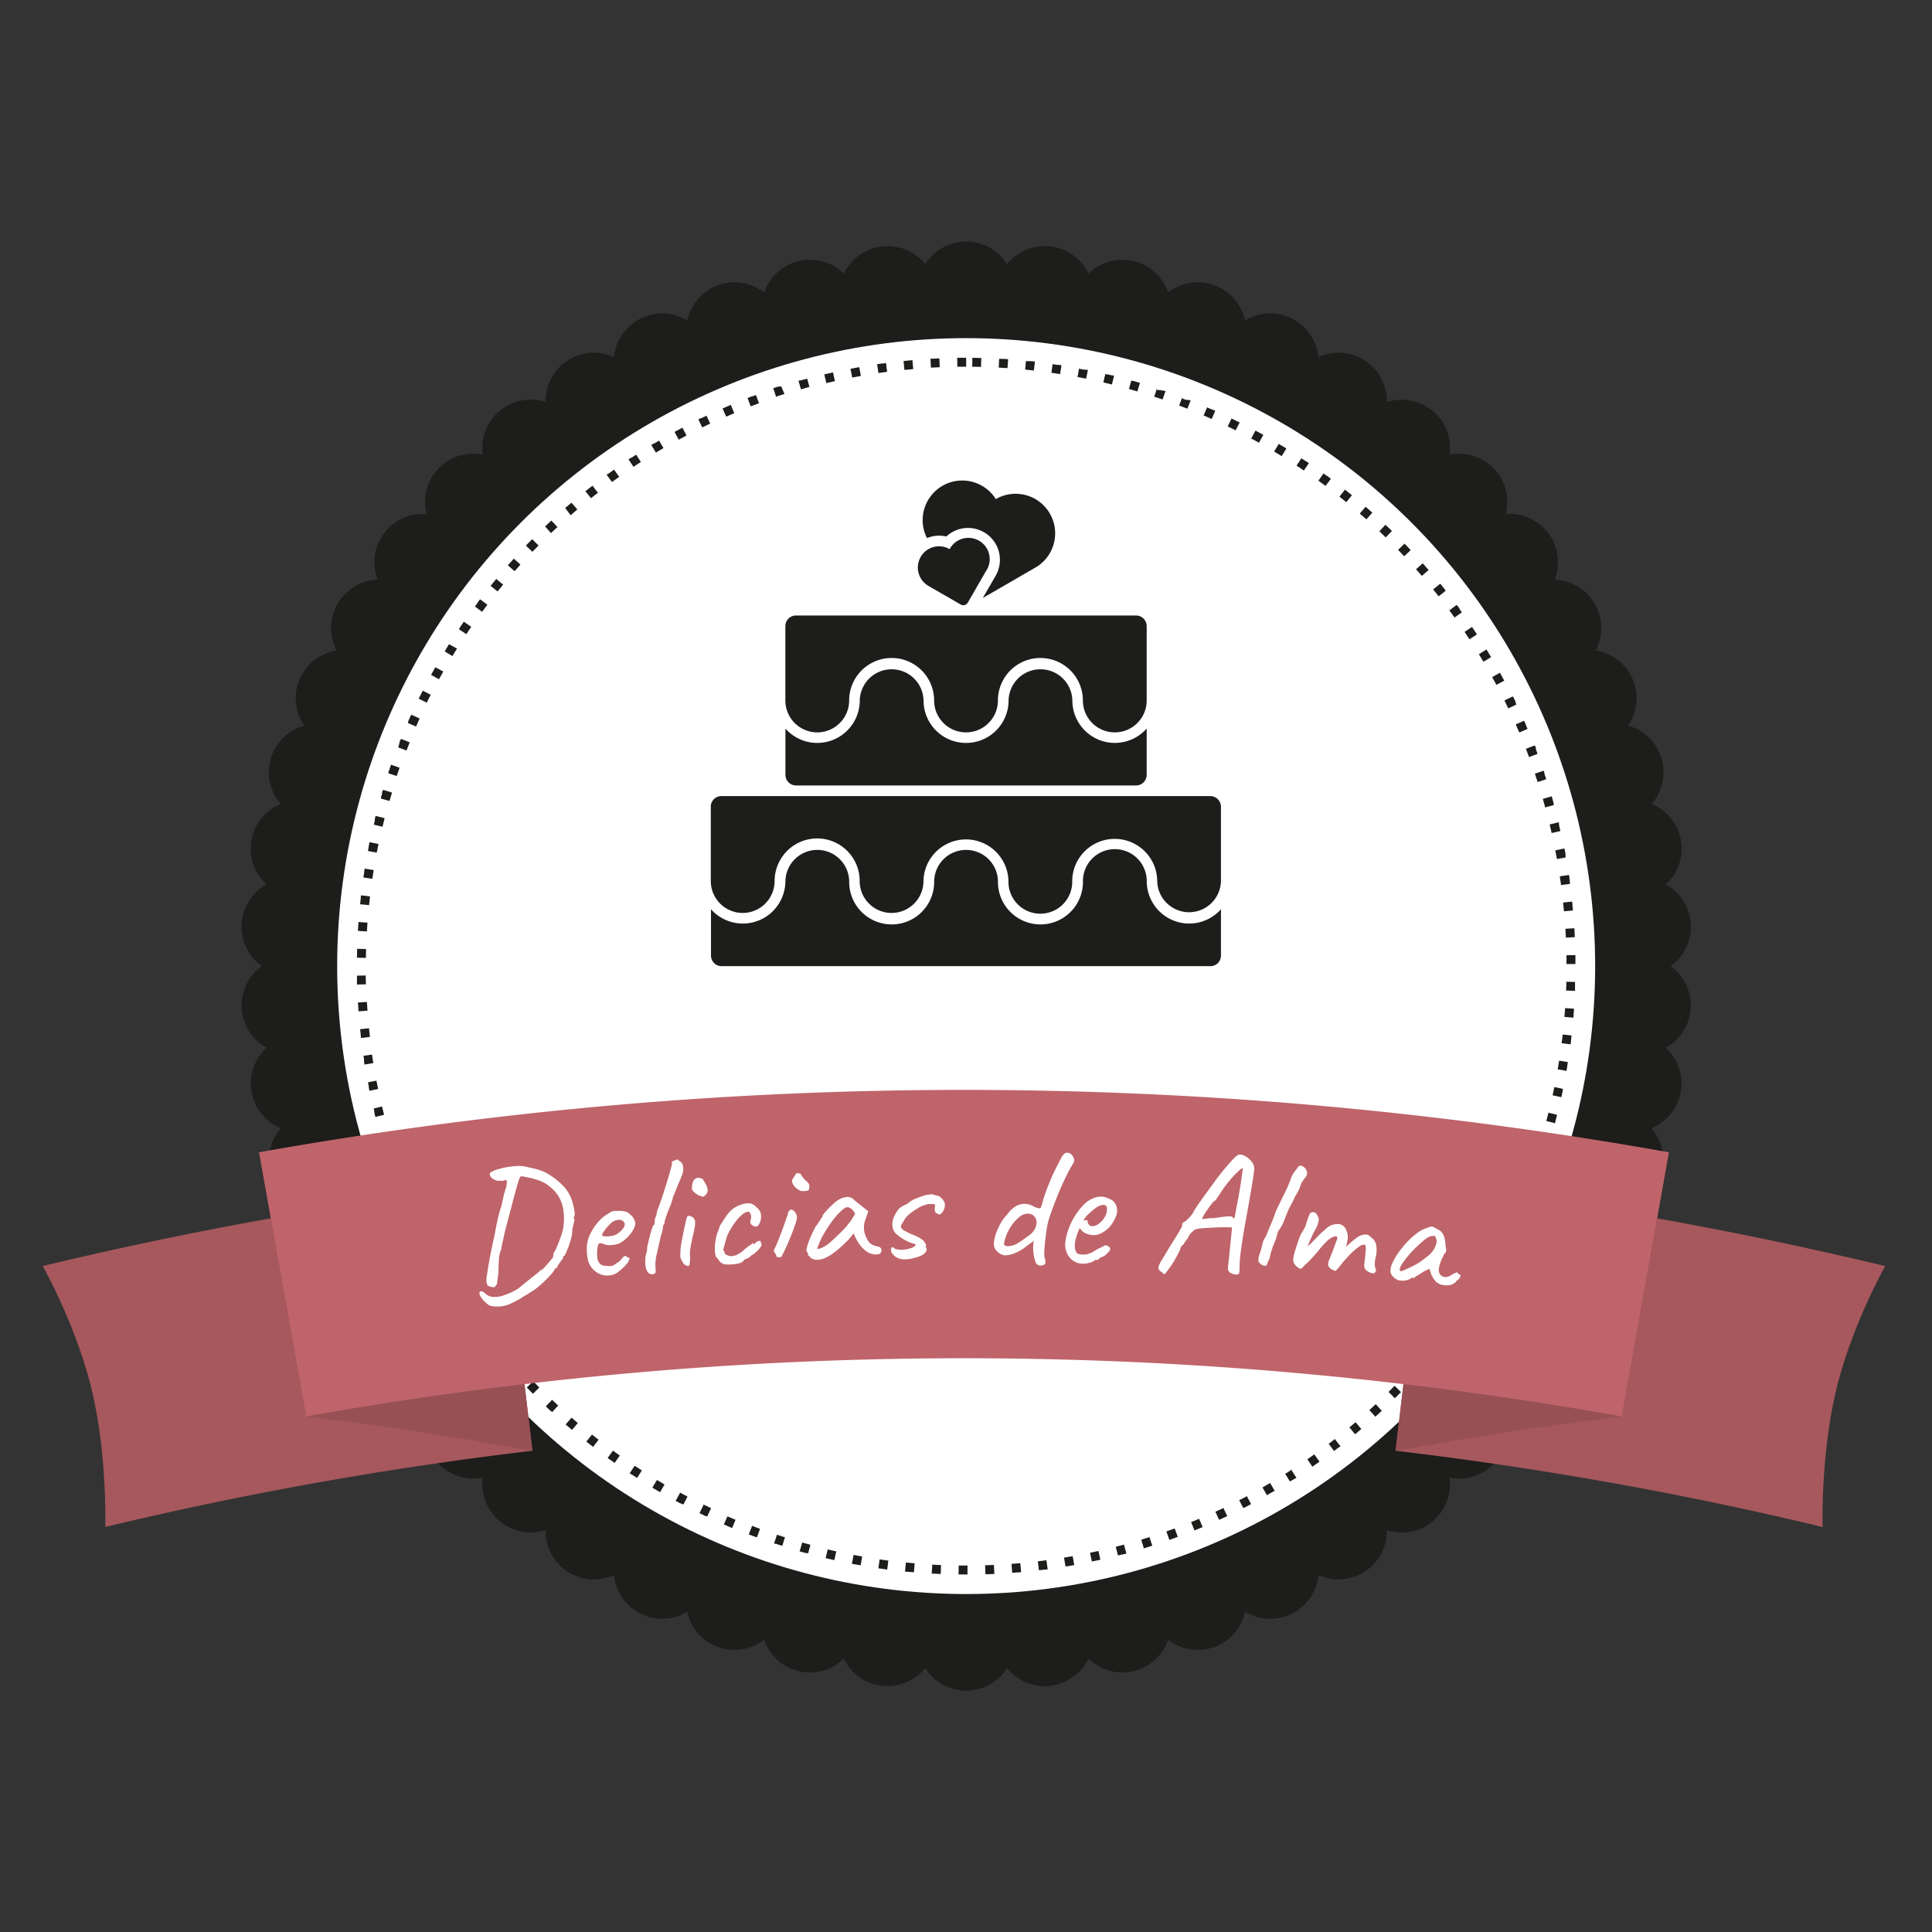 <svg xmlns="http://www.w3.org/2000/svg" viewBox="0 0 1080 1080"><rect x="0" y="0" width="1080" height="1080" fill="#333333" stroke="none"/><defs><style>.cls-1{fill:#1d1d1b;}.cls-2{fill:#fff;}.cls-3{fill:#a6585c;}.cls-4{fill:#975054;}.cls-5{fill:#bf646a;}</style></defs><g id="Capa_3" data-name="Capa 3"><path class="cls-1" d="M945.11,563.59a27,27,0,0,1-14,22.09,27,27,0,0,1-7.94,45,27,27,0,0,1-13.14,43.78,27,27,0,0,1-18.13,42A27,27,0,0,1,869.05,756a27,27,0,0,1-27.35,36.67A27,27,0,0,1,810.29,826a27,27,0,0,1-35.08,29.39A27,27,0,0,1,737,880.47,27.07,27.07,0,0,1,696,901a27.05,27.05,0,0,1-43,15.63,27.08,27.08,0,0,1-44.56,10.54,27.07,27.07,0,0,1-45.48,5.3,27.06,27.06,0,0,1-45.78,0,27.06,27.06,0,0,1-45.47-5.3,27.07,27.07,0,0,1-44.56-10.54,27.06,27.06,0,0,1-43-15.63,27.07,27.07,0,0,1-40.93-20.51A27,27,0,0,1,305,855.35,27.05,27.05,0,0,1,269.89,826a27,27,0,0,1-31.4-33.25A27,27,0,0,1,211.14,756a27,27,0,0,1-22.9-39.58,27,27,0,0,1-18.13-42A27,27,0,0,1,157,630.7a27,27,0,0,1-7.94-45,27,27,0,0,1-2.68-45.63A27,27,0,0,1,149,494.41a27,27,0,0,1,7.94-45,27,27,0,0,1,13.13-43.78,27,27,0,0,1,18.13-42,27,27,0,0,1,22.9-39.58,27,27,0,0,1,27.35-36.67,27,27,0,0,1,31.4-33.25A27,27,0,0,1,305,224.75a27,27,0,0,1,38.24-25.13,27.08,27.08,0,0,1,40.93-20.51,27.06,27.06,0,0,1,43-15.63,27.07,27.07,0,0,1,44.56-10.54,27.06,27.06,0,0,1,45.47-5.3,27.06,27.06,0,0,1,45.78,0,27.07,27.07,0,0,1,45.48,5.3A27.08,27.08,0,0,1,653,163.48a27.05,27.05,0,0,1,43,15.63A27.08,27.08,0,0,1,737,199.62a27,27,0,0,1,38.25,25.13,27,27,0,0,1,35.08,29.38,27,27,0,0,1,31.41,33.25,27,27,0,0,1,27.35,36.67,27,27,0,0,1,22.89,39.58,27,27,0,0,1,18.13,42,27,27,0,0,1,13.14,43.78,27,27,0,0,1,7.94,45,27,27,0,0,1,2.67,45.64A26.92,26.92,0,0,1,945.11,563.59Z"/><ellipse class="cls-2" cx="540.09" cy="540.05" rx="351.61" ry="351.03"/><path class="cls-1" d="M540.09,200h-5l.07,5c1.63,0,3.29,0,4.93,0v-5Zm-15,.33-4,.19h-.37l-.61,0,.29,5c1.63-.09,3.28-.18,4.92-.25l-.22-5Zm-15,1c-1.66.15-3.32.3-5,.47l.5,5c1.63-.17,3.28-.33,4.91-.47l-.44-5Zm-14.91,1.63-1.85.25h0l-.11,0h-.05l-.08,0H493l-.1,0h0l-2.59.37.73,4.94c1.61-.23,3.26-.46,4.88-.67l-.66-5Zm-14.82,2.28c-1.64.29-3.29.59-4.92.91l.94,4.91c1.61-.31,3.24-.61,4.85-.9l-.87-4.92Zm-14.71,2.93c-1.63.37-3.25.74-4.87,1.13l1.16,4.86c1.59-.38,3.2-.75,4.8-1.11l-1.09-4.88Zm-14.56,3.58-1,.27h0l-.11,0h0l-.07,0-.29.07h0l-.14,0h0l-2.26.62h0l-.13,0h0l-.1,0-.05,0-.09,0-.06,0h-.05l-.38.11,1.37,4.81c1.57-.45,3.17-.89,4.75-1.32l-1.3-4.83ZM436.72,216h0l-.13,0h0l-.14.05h0l-.14,0h0l-.11,0h0l-.11,0h0l-.12,0h0l-.14,0h0l-.1,0-.06,0-.08,0-.06,0-.07,0-.07,0,0,0-.33.1h0l-.11,0h0l-.11,0h0l-2.6.86,1.58,4.74c1.55-.52,3.13-1,4.69-1.53L436.72,216Zm-14.19,4.85-1.86.69h0l-.09,0-.05,0-.07,0-.08,0-.05,0-2.47.94,1.8,4.67c1.52-.59,3.07-1.17,4.61-1.73l-1.73-4.7Zm-14,5.48c-1.53.64-3.07,1.3-4.6,2l2,4.58c1.5-.65,3-1.3,4.53-1.93l-1.93-4.62Zm-13.7,6.1c-.95.44-1.88.89-2.82,1.34h0l-.1,0-.05,0-.07,0-.07,0h0l-1.35.66,2.2,4.49c1.46-.72,3-1.44,4.44-2.13l-2.13-4.52Zm-13.43,6.69-3.86,2.06h0l-.13.07h0l-.12.07h0l-.13.07-.05,0-.07,0h0l2.39,4.39c1.43-.78,2.9-1.57,4.34-2.33l-2.33-4.42Zm-13.11,7.28c-.77.44-1.53.89-2.29,1.34h0l-.26.15,0,0-.08,0-.06,0-.05,0-.08,0,0,0-1.4.84,2.58,4.28c1.4-.85,2.83-1.69,4.24-2.52l-2.52-4.31Zm-12.78,7.85-2.61,1.69,0,0-.07,0-.06,0-.06,0-.06,0,0,0-.3.2h0l-1,.64,2.77,4.16c1.37-.91,2.75-1.82,4.13-2.7l-2.71-4.2Zm-12.43,8.4c-.85.6-1.69,1.21-2.53,1.82h0l-.37.27,0,0-.09.06,0,0-.07.05-.05,0-.06,0-.25.19h0l-.1.07h0l-.44.32,3,4c1.32-1,2.66-1.94,4-2.88l-2.89-4.08Zm-12,8.94,0,0-.09.07h0c-1,.8-2.05,1.6-3.06,2.41h0l-.11.09v0l-.11.08h0l-.36.28v0l-.11.08h0l3.13,3.9c1.28-1,2.58-2.05,3.87-3.05l-3.07-3.95ZM319.44,281c-.48.4-.95.81-1.42,1.22h0l-.35.3h0l-.09.08,0,0-.08.07,0,0-.08.07,0,0-.11.1,0,0-.07.07,0,0-.06.05-.05.05-.06,0-.05.05-.06.05-.09.08-.06.05-.05.05-.06.05-.05,0-.06.05,0,0-.09.08h0l-.11.1h0l-.1.09h0l-.11.1h0l-.24.21L319,288c1.23-1.08,2.48-2.16,3.73-3.22L319.44,281Zm-11.21,10,0,0,0,0-.08.07h0c-1.13,1-2.23,2.08-3.34,3.14h0l-.08.08,0,0,0,0L308,298c1.18-1.13,2.39-2.26,3.59-3.37l-3.4-3.67Zm-10.77,10.44-1.75,1.79h0l-.1.1v0l-.09.09-.06.06-.05,0-.07.07,0,0L294,305l3.61,3.46c1.13-1.18,2.29-2.37,3.44-3.53l-3.56-3.52Zm-10.3,10.91,0,0h0l-.07.08-2.79,3.12v0l-.07.08-.34.38,3.76,3.3c1.08-1.23,2.18-2.47,3.28-3.68l-3.71-3.35Zm-9.81,11.34-1.49,1.81h0l-.09.1v0l-.19.24h0l-.09.11v0l-.08.1,0,0-.09.11h0l-1.08,1.34,3.9,3.13c1-1.28,2.07-2.56,3.11-3.82l-3.85-3.19ZM268,335.43l-.71.94,0,0-.05.07,0,0,0,.05-.05.08,0,0-.09.11h0l-.09.12,0,0-.06.09,0,0-.06.08,0,0-.06.08,0,0-.08.11,0,.05,0,.06-.05.06,0,.05-.05.07,0,0-.05.08h0l-.3.4h0l-.74,1,0,0,0,.06-.05.07,0,0,4,2.95,2.94-3.95-4-3Zm-8.77,12.16c-.65.94-1.3,1.89-1.94,2.84h0l-.17.25,0,0-.05.08,0,.06,0,0L257,351l0,0-.48.72,4.16,2.77c.91-1.36,1.84-2.73,2.76-4.08l-4.11-2.83ZM251,360.12l-1.64,2.65,0,0-.06.1,0,0,0,.09,0,0-.08.12h0l-.07.12,0,0,0,.09,0,0-.05.09,0,0-.48.79,4.28,2.59c.84-1.4,1.71-2.81,2.58-4.19L251,360.12ZM243.36,373c-.76,1.33-1.51,2.68-2.24,4l0,.05,0,.06-.05.08,0,0-.06.12,4.38,2.4q1.19-2.16,2.4-4.31L243.36,373Zm-7.1,13.21-.28.56h0l-.07.13v0l-.05.11,0,0-.05.1-.06.11v0l-.05.1v0l-.06.11h0c-.53,1-1.05,2.1-1.57,3.15l4.49,2.2c.72-1.47,1.46-2.95,2.21-4.41l-4.46-2.27Zm-6.51,13.52c-.47,1-.94,2.08-1.4,3.13h0l-.05.13v0l-.05.11v0l-.06.13,0,0,0,.09,0,.06,0,.07,0,.07,0,.05,0,.08,0,0c0,.11-.09.22-.14.33h0l-.05.11h0l0,.06,4.58,2c.65-1.5,1.33-3,2-4.5l-4.56-2.07Zm-5.9,13.79-.43,1.09v0l0,.09,0,0,0,.09,0,0c0,.11-.08.22-.13.33h0l0,.1v0l0,.09v0l0,.1v0c-.06.14-.12.3-.17.44l0,0,0,.1,0,0,0,.09,0,0-.11.29,0,.05,0,.07,0,.08,0,0,0,.09v0l-.45,1.15,4.67,1.8c.59-1.53,1.19-3.07,1.8-4.59l-4.64-1.86Zm-5.28,14c-.46,1.32-.92,2.64-1.36,4v0l0,.09,0,.07h0c-.06.18-.13.37-.19.56l4.74,1.58c.52-1.55,1.06-3.11,1.6-4.66l-4.72-1.65Zm-4.65,14.26-.33,1.1v0l0,.11v0l0,.12,0,.1,0,.05,0,.1v0l0,.11v0l0,.13h0c-.22.75-.44,1.5-.65,2.25h0l0,.13v0l0,.13v0l0,.13,0,.09v.07l4.81,1.38c.45-1.57.92-3.16,1.39-4.73l-4.79-1.44Zm-4,14.45c-.13.53-.26,1.05-.4,1.58v0l0,.11v0l0,.1v.05l0,.14,0,.08v.05l0,.09v.05l0,.11v0l0,.13h0c-.19.76-.37,1.51-.55,2.27l4.86,1.16c.38-1.59.78-3.2,1.18-4.78l-4.85-1.23Zm-3.36,14.62c-.18.86-.36,1.73-.53,2.59v0l0,.12v.05l0,.09v.13l0,.08v0c-.12.59-.24,1.19-.35,1.79l4.91.94c.31-1.61.63-3.23,1-4.83l-4.89-1Zm-2.72,14.75-.3,1.91v.27l0,.12v0c-.14.87-.27,1.74-.4,2.62l5,.72c.24-1.62.49-3.25.75-4.87l-4.94-.79Zm-2.05,14.85c0,.31-.07.62-.11.93v0l0,.12V502l-.06.49h0v.13h0l-.3,2.8h0v.06l5,.5c.17-1.63.34-3.28.53-4.9l-5-.58Zm-1.4,14.94v.16c-.08,1.19-.16,2.38-.23,3.57v.27c0,.33,0,.66-.05,1l5,.28c.09-1.63.2-3.28.31-4.91l-5-.36Zm-.75,15c0,1.66-.08,3.33-.1,5l5,.06c0-1.63.05-3.29.1-4.92l-5-.14Zm4.91,14.93-5,.08c0,.36,0,.72,0,1.09v3c0,.11,0,.24,0,.35v.3h0v.23l5-.15c-.05-1.63-.09-3.29-.11-4.92Zm.55,14.77-5,.3c.08,1.33.17,2.68.26,4v.19h0l.06.77,5-.37c-.12-1.63-.23-3.28-.33-4.91Zm1.2,14.73-5,.51c.11,1,.22,2,.33,3v0l0,.1v.27c.05.51.11,1,.17,1.53l5-.58c-.19-1.63-.38-3.27-.54-4.9Zm1.84,14.66-4.95.73c.11.7.21,1.41.32,2.1v.45l0,.09,0,.14v.34l0,.1v0l0,.12v0l.24,1.54,4.94-.81c-.27-1.61-.52-3.25-.76-4.87Zm2.49,14.57-4.91.95.12.61h0l0,.14h0l.15.76h0l.15.76h0l0,.13v0l0,.14h0l.06.3v0l0,.12v0l0,.09v.13l0,.08v.05l.3,1.45,4.89-1c-.33-1.6-.66-3.23-1-4.83Zm3.13,14.44-4.86,1.17c.07.3.15.59.22.89v.06l0,.07,0,.08v.05l0,.1v0l.12.49h0l0,.12h0l0,.12h0c0,.12.05.23.08.35v0l0,.07,0,.07v.06l0,.1v0l.54,2.1,4.84-1.24c-.41-1.58-.8-3.19-1.19-4.78Zm3.78,14.29-4.81,1.38.42,1.45v0l0,.09,0,0,0,.08,0,.06,0,.07,0,.1v0l0,.14h0l0,.13v0l0,.11v0l0,.11v0c0,.14.08.29.13.43v0l0,.12v0l0,.1,0,0,0,.09,0,0,0,.07c.12.41.25.85.38,1.26l4.78-1.45c-.47-1.57-.94-3.15-1.39-4.72Zm4.4,14.1-4.74,1.6c.25.74.5,1.47.76,2.21v0l0,.11,0,.06,0,.08,0,.06,0,.07,0,.07v0c.23.67.47,1.34.7,2l4.72-1.66c-.55-1.55-1.09-3.11-1.61-4.66Zm5,13.89-4.67,1.81,0,0,0,.05,0,.09,0,0c.05.15.11.29.17.44v0l0,.1v0l.19.46v0l0,.09,0,0,0,.09,0,0,0,.07,0,.07,0,.07.05.13v0l.05.11v0l.05.11v0l1,2.46,4.64-1.88c-.61-1.51-1.22-3-1.81-4.58Zm5.64,13.66-4.58,2,.6,1.36,0,0,0,.08,0,0,0,.07,0,.07,0,.07,0,.08,0,.08,0,.09,0,.06,0,.07,0,.06,0,.07,0,.06,0,.08,0,0,.06.13v0l.05.11,0,.05,0,.08,0,.06,0,.08,0,0,0,.11v0l.12.27v0l.06.13h0c.15.33.3.66.46,1l4.54-2.08c-.68-1.49-1.35-3-2-4.5Zm6.24,13.4-4.48,2.21c.63,1.29,1.27,2.57,1.93,3.85h0l.05.1,0,0,0,.09,0,0,.06.11,0,.09,0,.05,0,.08v0l4.45-2.28c-.74-1.46-1.49-2.94-2.21-4.4Zm6.83,13.1-4.38,2.41c.41.75.82,1.5,1.24,2.24h0c.08.15.16.3.25.45h0l.06.1v0l.05.09,0,0,.17.31h0l.05.09,0,0,0,.08,0,0,0,.08,0,0,0,.08h0l.1.18,0,0,0,.07,0,.06,0,.06,0,.07,0,.06,0,.06,0,.05,4.34-2.47c-.81-1.42-1.61-2.87-2.4-4.3Zm7.4,12.79-4.27,2.6.13.22v0l.06.09v0l.06.1h0c.78,1.28,1.55,2.53,2.35,3.79l4.23-2.66c-.87-1.38-1.74-2.79-2.59-4.19Zm8,12.45L256.88,729l.93,1.38h0l.07.11h0l1.81,2.64,4.11-2.84c-.93-1.35-1.86-2.72-2.77-4.08Zm8.5,12.09-4,3,1.28,1.72h0l.06.09,0,0,.06.08,0,0,.06.08,0,0,.07.1.06.07,0,0,.06.07,0,0,.06.07,0,0,.18.24h0l.09.12h0l.08.11h0l.75,1,4-3c-1-1.3-2-2.63-3-4Zm9,11.71-3.89,3.14.83,1h0l.07.09h0l.21.26,0,0,.05.06.05.06,0,0,.06.08,0,0,.18.22,0,0,.08.11h0c.49.61,1,1.21,1.49,1.81l3.84-3.2c-1-1.26-2.09-2.54-3.12-3.81Zm9.53,11.3-3.75,3.3,1.39,1.58,0,0,0,0,.06.07,0,0,.09.1h0c.56.62,1.12,1.23,1.67,1.85l3.71-3.36c-1.1-1.21-2.21-2.45-3.29-3.67Zm10,10.87-3.61,3.47,1.85,1.9h0l.08.08,0,0,.06.06c.49.51,1,1,1.47,1.49l3.55-3.52c-1.15-1.16-2.31-2.34-3.44-3.52Zm10.48,10.42-3.45,3.62,1.54,1.46h0l.09.08h0l.45.42h0l.09.08h0l.35.33,0,0,.07.07,0,0,.06.06.05,0,.05,0,.11.1v0l.1.08v0l.57.52,3.39-3.67c-1.2-1.11-2.41-2.24-3.59-3.37Zm10.92,9.95-3.28,3.77,2.83,2.44,0,0,.08.08,0,0,.07.06,0,0,.08.07,0,0,.11.09,0,0,.07.06.05,0,.06.05.05,0,.07.07,0,0,.11.1,3.23-3.82c-1.25-1.06-2.5-2.14-3.74-3.21ZM330.86,802l-3.12,3.91.06.05,0,0,.07.06.06,0,.05,0c1.05.84,2.11,1.67,3.17,2.49h0l.1.08,0,0,.1.08.1.07,0,0,.1.08h0l0,0,3.06-4c-1.29-1-2.59-2-3.87-3Zm11.75,9-2.94,4,1.64,1.19h0l.08.06,0,0,.05,0c.63.46,1.27.91,1.91,1.36l0,0,.05,0,.08.06h0l.12.09,2.88-4.09c-1.34-.94-2.68-1.91-4-2.87Zm12.14,8.43L352,823.56l.85.57h0l.07.05.06,0,.05,0,.09.06,0,0c1,.66,2,1.31,3,1.95l2.7-4.21c-1.38-.88-2.77-1.78-4.13-2.69Zm12.5,7.89-2.58,4.29c1.43.86,2.86,1.7,4.31,2.54l2.51-4.32c-1.41-.82-2.84-1.66-4.24-2.51Zm12.83,7.34L377.69,839l2.34,1.26h0l.11.06.05,0,.08,0,.06,0,.05,0,.41.21h0l.11.06h0l.43.23h0l.09,0,0,0,.08,0,.05,0,.07,0,.11.06h0l.14.07h0l.14.07,2.32-4.43c-1.45-.75-2.91-1.53-4.35-2.31Zm13.14,6.76L391,845.87l3.1,1.49h0l.42.2h0l.11,0,0,0,.09,0,.05,0,.08,0,.05,0,.1,0,.09.05.06,0,.08,0,0,0,.09,0h0l.07,0,2.12-4.53-4.45-2.12Zm13.43,6.17-2,4.59c1.53.66,3.07,1.31,4.6,2l1.92-4.62c-1.51-.63-3-1.27-4.53-1.92Zm13.69,5.57-1.79,4.67.05,0h0l.29.11.09,0,0,0,.11,0h0l3.5,1.3h0l.11,0,.06,0,.07,0,.08,0h0l.24.09,1.71-4.7c-1.53-.56-3.09-1.14-4.61-1.72Zm13.92,5-1.58,4.74h0l.11,0h0l.14,0h0l.09,0,.05,0,.09,0,.05,0,.1,0h0l.43.14h0l.13,0h0c1.14.38,2.28.74,3.42,1.1l1.5-4.77c-1.56-.49-3.13-1-4.68-1.51Zm14.12,4.34L447,867.23l3.37.93h0l.12,0h0l.17,0,.08,0h0l.12,0h0l.13,0h0l.75.2,1.29-4.83c-1.58-.42-3.18-.86-4.75-1.3Zm14.31,3.7L461.54,871l4.86,1.11h0l1.07-4.88c-1.6-.35-3.21-.72-4.8-1.1Zm14.45,3.07-.93,4.92,1.44.27h.13l.1,0h0l.14,0h0l3.08.55.86-4.92c-1.61-.29-3.24-.58-4.85-.89Zm14.58,2.43-.71,5c1.64.24,3.29.47,4.95.68l.64-5c-1.62-.21-3.26-.43-4.88-.67Zm14.67,1.79-.49,5,2.79.26h.42l1.76.15.42-5c-1.62-.14-3.27-.29-4.9-.45Zm14.74,1.14-.28,5c1.66.1,3.32.18,5,.25l.21-5c-1.64-.07-3.29-.15-4.92-.24Zm14.77.5-.06,5,2.52,0h2.48v-5h-.74c-1.4,0-2.8,0-4.19,0Zm19.71-.32c-1.63.07-3.28.13-4.92.18l.16,5,1.09,0h.31s0,0,0,0l3.59-.14-.23-5Zm14.75-1c-1.63.15-3.28.28-4.91.41l.37,5,3.17-.25h.42l1.4-.13-.45-5Zm14.69-1.63c-1.62.21-3.26.42-4.89.61l.59,5,2.79-.34h0l.14,0h0l.12,0h0l.13,0,.12,0h.3l1.3-.18-.66-4.95Zm14.6-2.28c-1.61.29-3.24.57-4.85.83l.81,4.93.54-.09h0l.08,0h.28c1.33-.22,2.66-.45,4-.69l-.88-4.92Zm14.49-2.92c-1.6.36-3.22.71-4.81,1l1,4.9.92-.2h0l.61-.13h0l.13,0h0l.13,0h0c1-.21,2-.44,3-.66l-1.09-4.88Zm14.34-3.56c-1.58.43-3.18.85-4.76,1.25l1.24,4.85,1.76-.46h0l.08,0h.06l.07,0,.08,0,.06,0,.12,0h0l1.35-.36h0l.12,0h0l.11,0h0l.09,0,.8-.22-1.31-4.82Zm14.17-4.19c-1.56.49-3.14,1-4.7,1.46l1.45,4.79,0,0,.07,0,.1,0h0l4.55-1.42-1.53-4.76Zm14-4.82c-1.53.57-3.09,1.13-4.63,1.67l1.66,4.72c1.58-.56,3.14-1.12,4.71-1.7l-1.74-4.69Zm13.75-5.43c-1.51.63-3,1.27-4.56,1.88l1.87,4.63.06,0h0l.07,0,.11-.05h0l4.33-1.79-1.94-4.61Zm13.49-6c-1.48.7-3,1.4-4.47,2.07l2.07,4.55q2.28-1,4.54-2.1l-2.14-4.52Zm13.21-6.63c-1.45.77-2.92,1.53-4.37,2.28L695,843l.51-.26h0l.07,0,.07,0,0,0,.12-.05h0c1.2-.62,2.4-1.24,3.6-1.88l-2.34-4.42ZM710,829c-1.41.83-2.84,1.66-4.26,2.47l2.46,4.35c1.46-.83,2.89-1.66,4.33-2.5L710,829Zm12.58-7.76c-1.37.89-2.77,1.78-4.15,2.65l2.65,4.24.77-.48h0l.06,0,.07,0,0,0,.07,0,0,0,.09-.06,0,0,.25-.16h0l.11-.07h0l.11-.07h0l.25-.17h0l.11-.07,0,0,.1-.06,0,0,.1-.06,0,0,.24-.16,0,0,.08-.05.05,0,.07,0,.06,0,0,0,.07,0h0l.17-.11,0,0,.08-.05,0,0,.08-.06,0,0,.4-.26h0l.09-.06h0l.09-.06h0l.08,0-2.72-4.2Zm12.22-8.3c-1.33.94-2.69,1.9-4,2.82l2.84,4.12,1-.71h0l.38-.27h0l.11-.07,0,0,.11-.07h0l.25-.18h0l.11-.07,0,0,.11-.07h0l1.91-1.35-2.9-4.07Zm11.85-8.84c-1.29,1-2.6,2-3.91,3l3,4,1.87-1.42h0l.12-.1h0l.24-.19h0l.1-.07,0,0,.08-.06,0,0,.08-.06,0,0,.09-.08.07,0,.06,0,.06-.05,0,0,.07-.06,0,0,.08,0,0,0,.26-.21,0,0,.08-.06,0,0,.08-.06,0,0,.26-.2,0,0,0,0-3.08-3.94Zm11.45-9.35c-1.24,1.06-2.51,2.13-3.77,3.17l3.19,3.85,1.92-1.6h0l.11-.09,0,0,.07-.07,0,0,.07-.06,0,0,.08-.07.08-.07,0,0,.07-.06,0,0,.07-.07,0,0,.46-.39h0l.38-.32h0l.08-.06,0,0,.07-.06,0,0,.05,0-3.25-3.8Zm11-9.84c-1.2,1.12-2.42,2.24-3.63,3.34l3.36,3.7c.41-.37.8-.72,1.2-1.1h0l.08-.08h0l.35-.32,0,0,.08-.07,0,0,1.89-1.74L769.1,785Zm10.58-10.31c-1.14,1.16-2.31,2.34-3.47,3.49l3.51,3.55c1.13-1.11,2.24-2.23,3.36-3.36l0,0,.07-.07,0,0,0-.05-3.57-3.5Zm10.13-10.77c-1.09,1.22-2.21,2.44-3.32,3.64l3.66,3.4c.64-.69,1.27-1.37,1.9-2.07l0,0,.08-.08,0,0,.06-.06,0,0,.05-.05,1.2-1.32-3.72-3.35Zm9.64-11.2c-1,1.26-2.1,2.54-3.16,3.78l3.82,3.24.39-.46,0,0,.06-.07q1.38-1.64,2.73-3.28l-3.86-3.18Zm9.15-11.61c-1,1.31-2,2.62-3,3.91l4,3.07.86-1.11h0l.08-.12,0,0,.07-.09,0,0,.06-.08.06-.07.06-.08.05-.07,0,0,.06-.08,0,0,.06-.09h0l1.57-2.07-4-3Zm8.62-12c-.92,1.34-1.87,2.71-2.82,4l4.09,2.89q1.44-2,2.85-4.11l-4.12-2.82Zm8.09-12.37c-.87,1.38-1.75,2.79-2.64,4.16l4.21,2.71q1.35-2.12,2.67-4.23l-4.24-2.64ZM832.84,704c-.8,1.43-1.63,2.87-2.45,4.28l4.32,2.52.85-1.46h0l0-.07,0-.06,0-.06.05-.08,0,0,1.3-2.28,0,0,0-.08,0-.06,0,0,0-.05L832.84,704Zm7-13c-.73,1.46-1.49,2.93-2.25,4.38l4.42,2.32q1.17-2.21,2.29-4.44l-4.46-2.26Zm6.38-13.33c-.67,1.49-1.36,3-2.06,4.47l4.53,2.13c.47-1,.94-2,1.41-3v0l0-.08,0-.07,0,0c.2-.42.39-.85.58-1.27l-4.56-2.06ZM852,664c-.6,1.52-1.23,3-1.85,4.56l4.61,1.93c.64-1.54,1.27-3.09,1.89-4.63L852,664Zm5.18-13.84c-.54,1.54-1.1,3.1-1.66,4.64l4.7,1.71.68-1.87h0l0-.08,0-.07,0,0,0-.1v0l.88-2.49-4.72-1.65Zm4.55-14.06c-.47,1.57-1,3.15-1.45,4.71l4.77,1.51c.44-1.42.88-2.84,1.31-4.26V638l0-.07,0-.07,0-.06,0-.1,0,0,0-.14-4.79-1.43Zm3.92-14.25c-.4,1.59-.82,3.19-1.24,4.77l4.83,1.29c.09-.34.19-.69.28-1v0l0-.1,0,0,0-.08,0-.07h0c.3-1.15.6-2.3.89-3.46l-4.85-1.22Zm3.28-14.4c-.33,1.6-.67,3.22-1,4.82l4.88,1.07q.39-1.76.75-3.51h0l0-.13v0l0-.12v0l0-.12v0l.06-.29v0l0-.11v-.05l0-.1v0l0-.11v0l0-.14-4.9-1Zm2.64-14.54c-.26,1.61-.53,3.25-.81,4.86l4.93.85c.15-.87.3-1.73.44-2.6v-.14l0-.08v-.16h0c.11-.65.22-1.3.32-1.95l-4.94-.78Zm2-14.64c-.19,1.62-.39,3.27-.6,4.89l5,.63.21-1.63v-.43l.06-.51h0c.1-.78.19-1.59.28-2.38l-5-.56Zm1.34-14.72c-.11,1.63-.24,3.28-.38,4.91l5,.42c.14-1.66.26-3.32.38-5l-5-.34Zm.7-14.77c0,1.64-.09,3.3-.16,4.93l5,.2v-.22c0-.11,0-.22,0-.33v-2.1h0V550.2h0v-.41h0c0-.29,0-.58,0-.86l-5-.13Zm5.06-14.88-5,.09c0,1.64,0,3.3,0,4.93h5v-1.58c0-1.14,0-2.29,0-3.43Zm-.59-15-5,.3c.1,1.64.19,3.29.26,4.93l5-.24c-.08-1.66-.17-3.33-.27-5ZM878.79,504l-5,.53c.17,1.62.33,3.27.48,4.9l5-.45c-.08-.88-.16-1.72-.24-2.59v-.53c-.06-.62-.12-1.24-.19-1.86Zm-1.9-14.87-4.95.74c.25,1.61.48,3.25.7,4.87l5-.67c0-.16-.05-.33-.07-.5h0l0-.17v-.12l0-.12v0l0-.12v0l0-.14h0c-.08-.51-.15-1-.22-1.54v-.5h0l-.24-1.65Zm-2.56-14.78-4.91,1c.32,1.6.62,3.23.91,4.84l4.93-.89c0-.2-.08-.41-.11-.61v0l0-.12v0l0-.11v0l0-.13v0l0-.14v-.14l0-.07v-.15l0-.06v-.13l-.09-.48h0l0-.13h0l0-.13h0c-.15-.81-.3-1.59-.46-2.39Zm-3.21-14.66-4.86,1.18c.38,1.59.76,3.21,1.12,4.8l4.88-1.11c-.22-1-.44-1.92-.67-2.89h0l0-.13v0c0-.15-.07-.29-.1-.44v0l0-.1v-.05l0-.09v0l0-.1v-.05l0-.13h0l0-.14,0,0,0-.1v0l0-.1,0,0,0-.12v0l0-.15Zm-3.87-14.49-4.8,1.4c.46,1.57.91,3.16,1.34,4.74l4.82-1.33-.12-.44h0l0-.13v0l0-.1,0,0v-.06l0-.17v0l0-.11h0c-.34-1.22-.69-2.45-1-3.67Zm-4.5-14.31L858,432.48c.52,1.55,1,3.12,1.55,4.68l4.75-1.54v-.08l0-.09v0c0-.16-.1-.31-.15-.48h0c-.24-.75-.48-1.49-.73-2.23h0l0-.12h0l-.12-.36h0l0-.08,0-.06,0-.06,0-.08,0-.05,0-.1v0l-.3-.88Zm-5.13-14.09L853,418.6c.59,1.52,1.18,3.07,1.75,4.6l4.69-1.75-.09-.22,0-.06,0-.05,0-.09,0,0,0-.11,0,0c-.25-.68-.5-1.36-.76-2v0l0-.12v0l0-.11v0l0-.13,0,0,0-.09,0-.08,0-.05,0-.08,0-.05,0-.09v0c-.15-.37-.29-.74-.43-1.11Zm-5.76-13.85-4.57,2c.66,1.5,1.32,3,2,4.52l4.61-2-.86-2,0,0,0-.08,0-.07,0-.05-1-2.35Zm-6.36-13.58L841,391.57c.72,1.47,1.45,3,2.15,4.43l4.51-2.15-.3-.64h0l0-.11,0,0,0-.08,0-.09,0-.05-.05-.11,0,0,0-.1v0l-.06-.11v0l-.06-.13h0l-.13-.26,0,0,0-.09,0-.06,0-.06,0-.07,0,0c-.37-.77-.75-1.54-1.13-2.31Zm-7-13.29-4.37,2.42c.79,1.43,1.58,2.89,2.35,4.33l4.41-2.35c-.72-1.35-1.46-2.71-2.2-4v0l0-.07,0-.08v0l-.08-.13Zm-7.54-13-4.26,2.61c.85,1.39,1.71,2.81,2.54,4.22l4.3-2.55q-1.27-2.14-2.58-4.28Zm-8.1-12.62-4.15,2.79c.91,1.36,1.83,2.74,2.72,4.11l4.19-2.73c-.61-.94-1.22-1.87-1.84-2.8v0l-.06-.09,0,0-.05-.08-.07-.11,0,0-.07-.1v0l-.08-.11h0l-.52-.77Zm-8.66-12.25-4,3c1,1.32,1.95,2.66,2.91,4l4.06-2.91c-.31-.42-.61-.85-.91-1.27h0l-.08-.12h0l-.08-.11v0l-.08-.11h0l-.09-.12,0,0,0-.07,0-.06,0-.05,0-.07,0,0,0-.08h0c-.45-.62-.91-1.25-1.37-1.86Zm-9.18-11.86-3.88,3.15c1,1.27,2.06,2.56,3.07,3.85l3.93-3.09-.36-.46h0l0-.07,0-.05,0-.05-.07-.08,0,0c-.51-.64-1-1.29-1.54-1.93l0,0,0-.07-.05-.06,0,0-.83-1Zm-9.69-11.45-3.75,3.32c1.09,1.22,2.18,2.47,3.24,3.71l3.79-3.26-.67-.77v0l-.07-.08,0,0-.07-.08v0l-.22-.25,0,0-.06-.08,0,0-.06-.07,0,0-2-2.3Zm-10.19-11-3.6,3.47c1.14,1.18,2.28,2.38,3.4,3.57l3.65-3.42c-1.09-1.16-2.19-2.32-3.29-3.46l0,0,0-.05-.06-.06,0,0Zm-10.66-10.56L771.07,297c1.19,1.13,2.38,2.28,3.55,3.42l3.49-3.58-.1-.1,0,0-.05-.05-.07-.07,0,0-.89-.87h0l-.08-.08,0,0-.08-.07,0,0-.08-.08-.08-.08,0,0-.08-.07,0,0-.08-.08,0,0-1.79-1.71ZM763.4,283.29l-3.28,3.78c1.24,1.07,2.48,2.16,3.7,3.25l3.33-3.73-1.4-1.24h0l-.09-.08,0,0-.07-.06,0,0-.06-.06-.23-.2h0l-.08-.08h0l-1.7-1.48Zm-11.54-9.58-3.11,3.92c1.28,1,2.57,2.05,3.83,3.09l3.17-3.87q-1.75-1.44-3.52-2.84h0l-.11-.09h0l-.24-.18s0,0,0,0Zm-12-9.06L737,268.7c1.33.95,2.66,1.94,4,2.92l3-4-2.2-1.63,0,0-.08,0,0,0-.07,0-.07-.06,0,0-.11-.09h0l-.12-.08h0l-.11-.08h0l-1.14-.82Zm-12.33-8.53-2.76,4.17c1.37.9,2.75,1.82,4.1,2.74l2.81-4.13h0l-1-.7h0l-.12-.09h0l-.26-.17h0l-.12-.07,0,0-.08-.05,0,0-.06,0-.06,0,0,0-.28-.18h0l-.1-.07h0l-1.69-1.12,0,0-.08-.05,0,0,0,0Zm-12.7-8-2.57,4.29c1.4.84,2.82,1.7,4.21,2.56l2.63-4.26-2.13-1.3h0l-.11-.07h0l-.09-.06,0,0-.09-.06,0,0-.08-.05-.12-.07,0,0-.09,0,0,0-.09-.06h0l-.53-.32h0l-.53-.32,0,0-.08-.05-.05,0,0,0Zm-13-7.42-2.38,4.4c1.44.78,2.89,1.58,4.32,2.38l2.44-4.37-4.38-2.41Zm-13.35-6.83-2.18,4.5,4.42,2.18L693,236.1l-.14-.06h0l-.11-.05-.05,0-.06,0-.09,0h0c-1.34-.66-2.68-1.33-4-2Zm-13.65-6.23-2,4.59c1.5.65,3,1.31,4.51,2l2-4.56-2.08-.92,0,0-.06,0-.08,0,0,0-.11-.05h0l-2.15-.93ZM660.93,222l-1.77,4.68c1.52.58,3.07,1.18,4.59,1.78l1.84-4.65-.21-.08,0,0-.07,0-.07,0-.06,0-.08,0,0,0-.12-.05h0l-.13-.05h0l-.1,0-.05,0-.08,0-.05,0-.09,0-.05,0-.12,0h0l-.14-.05,0,0-.09,0-.06,0-.07,0-.07,0-.07,0-.06,0-.07,0-.15-.06h0l-.09,0h0l-.08,0H663l-.09,0h0l-.59-.23h0l-1.38-.53Zm-14.14-5-1.57,4.75c1.56.51,3.13,1,4.67,1.58l1.64-4.73h0l-.13,0h0l-.13-.05h0l-.13-.05h0l-.29-.1h0l-.13,0h0l-.11,0h0l-.12,0h0l-.29-.09h0l-.12,0h0l-.11,0h0l-.12,0h0l-.29-.1h0l-.14,0h0l-.11,0h0l-.12,0h0l-.29-.1h0l-.12,0h0l-.11,0h0l-.1,0h0l-.13,0h0l-.14-.05h0l-.12,0h0l-.1,0h0l-.1,0,0,0-.12,0h0l-.14-.05H647l-.08,0-.06,0-.08,0Zm-14.35-4.37-1.35,4.82c1.57.44,3.17.9,4.73,1.36l1.42-4.79c-1.14-.34-2.29-.68-3.44-1h0l-.11,0,0,0-.09,0-.06,0h-.05l-1-.28Zm-14.53-3.73-1.13,4.87c1.59.37,3.2.76,4.78,1.15l1.21-4.85-1-.25h0l-.1,0,0,0h-.08l-.09,0h0l-2.26-.54h0l-.13,0h0l-.13,0h0l-.14,0h0l-.1,0-.07,0h-.06l-.09,0h0l-.11,0h0l-.24-.06Zm-14.67-3.08-.92,4.91c1.6.3,3.23.62,4.83.94l1-4.9-.55-.11h-.12l-.06,0h-.14l-.07,0h-.08l-.06,0-.1,0h-.05l-.14,0h0l-.11,0h0l-.1,0h0l-.11,0h0l-.13,0h0l-.3-.05h0l-.14,0h0l-.13,0h0l-2.29-.43Zm-14.81-2.44-.7,5c1.62.23,3.26.48,4.88.73l.77-4.94-1.07-.17h0l-.13,0h0l-.12,0h0l-.14,0h0l-.14,0h-.27l-.1,0h0l-.12,0h0l-2.73-.4Zm-14.89-1.78-.48,5c1.62.16,3.27.33,4.9.51l.56-5-2-.21h-.69l-.3,0h-.49l-.12,0h-.18l-.14,0h-.55l-.55-.06Zm-15-1.12-.26,5c1.63.09,3.29.19,4.92.3l.34-5-2.33-.15h-.53l-.65,0h0l-.81-.05h-.68Zm-15-.48-.05,5c1.63,0,3.29.05,4.92.09l.12-5-1.09,0H547L543.6,200Z"/></g><g id="Capa_2" data-name="Capa 2"><g id="Capa_3-2" data-name="Capa 3"><path class="cls-1" d="M551.41,318.84l-10.39,18a2.93,2.93,0,0,1-1,1.05,2.8,2.8,0,0,1-.77.33,2.91,2.91,0,0,1-2.25-.31l-18-10.39A11.87,11.87,0,0,1,521.16,306q.35-.12.69-.21a11.9,11.9,0,0,1,9,1.18,11.88,11.88,0,1,1,21,11.19c-.07.12-.15.28-.23.41s-.12.2-.18.3Z"/><path class="cls-1" d="M589.09,303.84a22,22,0,0,1-10.31,13.44l-29.39,17,7.19-12.44A17.82,17.82,0,0,0,529,299.9a17.75,17.75,0,0,0-8.66.16,14.75,14.75,0,0,0-2.15.74A22.13,22.13,0,0,1,556.66,279a22.11,22.11,0,0,1,32.43,24.85Z"/><path class="cls-1" d="M641,350v41.57a17.83,17.83,0,0,1-35.66,0,23.75,23.75,0,1,0-47.5,0,17.83,17.83,0,0,1-35.66,0,23.75,23.75,0,0,0-47.5,0,17.83,17.83,0,0,1-35.66,0V350a5.94,5.94,0,0,1,5.94-5.93H635A5.94,5.94,0,0,1,641,350Z"/><path class="cls-1" d="M682.52,450.87v41.67a17.82,17.82,0,0,1-35.63,0,23.76,23.76,0,0,0-47.51-.51h0v.48a17.83,17.83,0,1,1-35.65,0v0a23.76,23.76,0,0,0-47.51,0,17.83,17.83,0,0,1-35.66,0A23.75,23.75,0,0,0,436,481h0a23.83,23.83,0,0,0-3,11.51,17.83,17.83,0,0,1-35.66,0V450.84a5.92,5.92,0,0,1,5.94-5.83H676.53A6,6,0,0,1,682.52,450.87Z"/><path class="cls-1" d="M641,407.28v25.85a5.94,5.94,0,0,1-5.94,5.94H445a5.94,5.94,0,0,1-5.94-5.94V407.28c.33.38.67.74,1,1.07a23.76,23.76,0,0,0,40.55-16.81,17.83,17.83,0,0,1,35.65,0,23.77,23.77,0,0,0,47.54,0h0v0a17.83,17.83,0,0,1,35.65,0A23.75,23.75,0,0,0,640,408.33C640.28,408,640.62,407.66,641,407.28Z"/><path class="cls-1" d="M682.52,508.26v26a5.93,5.93,0,0,1-5.94,5.84H403.39a5.93,5.93,0,0,1-5.94-5.84v-26c.34.38.67.74,1,1.07a23.79,23.79,0,0,0,37.6-5.3h0a24,24,0,0,0,3-11.52,17.83,17.83,0,0,1,35.65,0,23.76,23.76,0,1,0,47.51,0h0a17.83,17.83,0,0,1,35.65,0,23.76,23.76,0,1,0,47.51,0h0a17.83,17.83,0,0,1,35.66,0,23.74,23.74,0,0,0,40.54,16.79C681.85,509,682.18,508.61,682.52,508.26Z"/></g></g><g id="Capa_4" data-name="Capa 4"><path class="cls-3" d="M297.61,811A2055.85,2055.85,0,0,0,58.87,853.58c-.06,0,1.2-38.84-7.29-75.36S23.9,707.7,23.85,707.72A2205.77,2205.77,0,0,1,280,662Q288.8,736.49,297.61,811Z"/><path class="cls-4" d="M297.61,811Q235.3,799.45,171.18,791.8L144.84,644.13Q213.29,651,280,662,288.8,736.49,297.61,811Z"/><path class="cls-3" d="M780.13,811a2055.85,2055.85,0,0,1,238.74,42.61s-1.21-38.84,7.28-75.36,27.68-70.52,27.73-70.5A2205.6,2205.6,0,0,0,797.73,662Q788.93,736.49,780.13,811Z"/><path class="cls-4" d="M780.13,811q62.29-11.52,126.43-19.17L932.9,644.13Q864.46,651,797.73,662,788.93,736.49,780.13,811Z"/><path class="cls-5" d="M906.56,791.8a2094,2094,0,0,0-735.38,0L144.84,644.13a2243.86,2243.86,0,0,1,788.06,0Z"/><path class="cls-2" d="M283.48,729.52a32.79,32.79,0,0,1-3.46.76,19.63,19.63,0,0,1-4.78-.14,5.4,5.4,0,0,1-2.4-.86c-.49-.39-1.31-1.13-2.46-2.21a11.45,11.45,0,0,1-1.91-2.61,2.88,2.88,0,0,1-.4-2c.14-.5.55-.7,1.25-.6a3.89,3.89,0,0,1,1,.5,7.94,7.94,0,0,1,1.41,1.13,7,7,0,0,0,3.65,1.48,16,16,0,0,0,5.33-.56c.91-.3,2-.71,3.31-1.22a33.81,33.81,0,0,0,3.76-1.75,15.69,15.69,0,0,0,2.83-1.88q4.94-4.05,10.94-8.77a1.44,1.44,0,0,1,.68-.71c.35-.2.79-.42,1.31-.67.36-.43.95-1.1,1.77-2s1.6-1.85,2.36-2.77a16.42,16.42,0,0,1,1.41-1.6,11.58,11.58,0,0,1,.26-1.42,3,3,0,0,0,.09-1.12,15.35,15.35,0,0,0,1.84-3.43q1.11-2.58,2.22-5.74a30,30,0,0,0,1.47-5.7,31.74,31.74,0,0,0-.45-11.34,19.39,19.39,0,0,0-3.74-7.58,25.74,25.74,0,0,0-6.13-5.29,20.62,20.62,0,0,0-3.35-1.52,37.53,37.53,0,0,0-4.38-1.31c-1.5-.35-2.81-.62-3.91-.82a5.24,5.24,0,0,0-1.95-.16c-.27.09-.73,1.16-1.37,3.19s-1.37,4.62-2.19,7.74l-2.64,10q-1.41,5.29-2.61,10c-.26,1.25-.56,2.58-.87,4s-.59,2.6-.81,3.62a7.87,7.87,0,0,0-.27,2,13.39,13.39,0,0,0-1.26,4.5q-.33,2.74-.39,9c-.34,2.23-.58,3.92-.71,5.07s-.34,1.7-.61,1.67l-.36.43c.05.38-.2.6-.73.67a5,5,0,0,1-1.91-.2,5.42,5.42,0,0,1-1.79-.79,9.48,9.48,0,0,1-.6-2,14.2,14.2,0,0,1,.29-3.81c.19-1.25.43-2.78.71-4.59s.63-3.68,1-5.63.74-3.75,1.09-5.41.61-2.91.78-3.77a62.39,62.39,0,0,0,1.29-6.34q.53-2.58,1.09-5.16c.38-1.73.77-3.27,1.16-4.64s.67-2.25.83-2.66c.24-.86.59-2.32,1-4.38s1.09-4.34,1.91-6.89c.11-1.08.23-2.15.35-3.23l-1.19-.34a4.14,4.14,0,0,1-1.88.46,4.66,4.66,0,0,1-.91-.14,2.71,2.71,0,0,1-1.79-.07,7.49,7.49,0,0,1-2.16-1,3.69,3.69,0,0,1-1.25-1.21,4.61,4.61,0,0,1-.5-1.58c0-.39.49-.82,1.42-1.28a21.38,21.38,0,0,1,3.67-1.36,48.67,48.67,0,0,1,5-1.12,43.79,43.79,0,0,1,5.35-.56,18.47,18.47,0,0,1,5.19.48q2.49.6,5.38,1.24a25.33,25.33,0,0,1,7.41,3.22,38.29,38.29,0,0,1,7.4,5.94,20.76,20.76,0,0,1,4.88,7.61,29,29,0,0,1,.94,3.18,34.7,34.7,0,0,1,.77,4,4,4,0,0,1-.21,2.57,2.47,2.47,0,0,0-.16.94.64.64,0,0,0,.43.68c-.05.19-.22.93-.5,2.22s-.55,2.39-.8,3.31a19.3,19.3,0,0,1-.7,5.28,48.76,48.76,0,0,1-1.72,5.24c-.66,1.65-1.26,3-1.82,4.2a1.87,1.87,0,0,0-.75.22c-.23.12-.2.2.08.23a4.26,4.26,0,0,1-.93,1.93,8.21,8.21,0,0,0-1.12,1.52,9,9,0,0,1-1.2,1.62,1.85,1.85,0,0,1-.49,1.17,1.52,1.52,0,0,1-.87.52c-.2,0-.29.16-.26.42a18.93,18.93,0,0,1-2.23,3q-1.55,1.75-3.52,3.66c-1.32,1.28-2.68,2.47-4.08,3.6a24.49,24.49,0,0,1-4,2.67,11.3,11.3,0,0,1-2,1.34c-.7.37-1.37.75-2,1.15a12.79,12.79,0,0,1-2.08,1.35c-1.08.61-2.24,1.21-3.49,1.81A26.08,26.08,0,0,1,283.48,729.52Z"/><path class="cls-2" d="M346.35,710.37a9.14,9.14,0,0,1-4.7,2.45,10.94,10.94,0,0,1-5.47-.31,10.37,10.37,0,0,1-4.66-3,10.53,10.53,0,0,1-2.69-4.61,26.86,26.86,0,0,1-.8-7.1,17.48,17.48,0,0,1,1.81-7.75,29.7,29.7,0,0,1,4.82-7.26,19.2,19.2,0,0,1,6-4.7,4.86,4.86,0,0,1,2.52-1.15c.72,0,1.84-.05,3.35-.05a11.43,11.43,0,0,1,3.61.55,5.12,5.12,0,0,1,2,1.36,7.74,7.74,0,0,1,2.28,2.65,8,8,0,0,1,.75,2.68,12.48,12.48,0,0,1-2.57,5.38,19.83,19.83,0,0,1-6.33,5.52,15.3,15.3,0,0,1-4.83,1,8.31,8.31,0,0,1-4.48-.84c-1.33-.39-2.17-.23-2.51.48a15.19,15.19,0,0,0-.66,4.93q-.06,3.68,1.11,5.25a3.87,3.87,0,0,0,2.91,1.7c1.37.13,2.45.21,3.23.23a5,5,0,0,0,2.81-1.08,18.61,18.61,0,0,1,1.92-1.28,1.73,1.73,0,0,0,.62-.44l1.16-1.31c.43-.48.77-.85,1-1.1a1.38,1.38,0,0,1,.88-.42,1.21,1.21,0,0,1,.95.36,3,3,0,0,0,.86.55c.68-.06.86.31.56,1.1a10.76,10.76,0,0,1-1.93,2.92A21.47,21.47,0,0,1,346.35,710.37Zm-1.92-20.26a12.11,12.11,0,0,0,2.22-1.6,11.46,11.46,0,0,0,1.91-2.19,3.28,3.28,0,0,0,.7-1.94,2.68,2.68,0,0,0-1.52-2.13c-.94-.53-2.28-.49-4,.11A7.51,7.51,0,0,0,341.3,684a24.37,24.37,0,0,0-2.48,2.68,26.48,26.48,0,0,0-1.81,2.58c-.45.75-.59,1.18-.45,1.3a2.67,2.67,0,0,0,1.8.55,13.87,13.87,0,0,0,3.22-.15A8.87,8.87,0,0,0,344.43,690.11Z"/><path class="cls-2" d="M365.68,712.09a2.93,2.93,0,0,1-3.13-.52,6.22,6.22,0,0,1-1.68-3.71,20.48,20.48,0,0,1,.1-6.17,18.76,18.76,0,0,0,.63-2.32,6.91,6.91,0,0,0,.15-1.79c.09-.65.28-1.62.58-2.89s.64-2.61,1-4,.73-2.61,1.08-3.69.6-1.77.71-2c.27,0,.5-.26.66-.72a3.15,3.15,0,0,0,.2-1.37,5.2,5.2,0,0,1,.22-1.75,3.72,3.72,0,0,1,.66-1.4,3.25,3.25,0,0,1,.17-1.12,2.81,2.81,0,0,0,.18-1,1.3,1.3,0,0,1,.2-.78,1.46,1.46,0,0,0,.19-.79,44,44,0,0,0,1.59-4.12q1-2.82,2.1-6.27t2.12-6.81c.67-2.23,1.2-4.11,1.61-5.65a14.36,14.36,0,0,0,.57-2.79,1.48,1.48,0,0,1,.33-1.18,1.81,1.81,0,0,1,1.22-.47,1.49,1.49,0,0,1,.75-.44,4,4,0,0,1,.87-.16l1.77,1.41a2.55,2.55,0,0,1,1.09,1.46,10.58,10.58,0,0,1,.3,2,7.15,7.15,0,0,1-.15,2.22,21.06,21.06,0,0,1-1,2.87l-2.48,5.86a40,40,0,0,1-1.48,3.72,6.89,6.89,0,0,0-.77,2.13,3.14,3.14,0,0,1-.28,1.17c-.2.53-.41,1.19-.62,2-.24.54-.56,1.31-1,2.34s-.82,2.12-1.25,3.27-.77,2.15-1,3a7.18,7.18,0,0,0-.41,1.43,6.57,6.57,0,0,1,0,.77,1.35,1.35,0,0,1-.4.8c-.27,0-.42.38-.43,1.09a21.79,21.79,0,0,1-1.23,5.2c-.81,3.59-1.55,6.9-2.23,9.9a25.35,25.35,0,0,0-.8,7.19,28.12,28.12,0,0,1,.14,3A1.44,1.44,0,0,1,365.68,712.09Z"/><path class="cls-2" d="M384.51,707.67a3.61,3.61,0,0,1-2.72-1.88,9.53,9.53,0,0,1-1.51-3.3q0-.78.09-2.22c0-1,.07-2,.13-3,.18-1.23.45-2.74.79-4.53s.71-3.6,1.09-5.42.73-3.39,1.05-4.7a21,21,0,0,1,.65-2.35,1.27,1.27,0,0,1,1.61-.5,4.33,4.33,0,0,1,1.92,1,3.64,3.64,0,0,1,.89,1.76,9.17,9.17,0,0,1-.09,3.09q-.32,2-1.26,6.05t-1.24,6.3a18.21,18.21,0,0,0-.11,5,39.11,39.11,0,0,1-.32,4A.83.83,0,0,1,384.51,707.67Zm9.07-39a1.07,1.07,0,0,1-.75.29,3.69,3.69,0,0,1-1.22-.44,4.31,4.31,0,0,1-1.86-.79,11.92,11.92,0,0,1-2-1.6c-.56-.57-.84-.92-.85-1.05a9.32,9.32,0,0,1,0-2.45,6.91,6.91,0,0,1,.9-2.76,3,3,0,0,1,2.29-1.45,2.82,2.82,0,0,1,.73,0l1.9.55c.61.92,1.23,2,1.86,3.1a7.15,7.15,0,0,1,1,3.4A4.06,4.06,0,0,1,393.58,668.64Z"/><path class="cls-2" d="M409,706.81a21.87,21.87,0,0,1-3.34,0,4.73,4.73,0,0,1-1.75-.47,12.61,12.61,0,0,1-1.48-1,17.38,17.38,0,0,0-1.12-1.56,8.4,8.4,0,0,0-1.09-1.18,13.33,13.33,0,0,1-.6-3.71,27.9,27.9,0,0,1,.29-5,25,25,0,0,1,1.26-5.08,23.93,23.93,0,0,0,.87-2.36,6.75,6.75,0,0,1,1.13-2.38c.78-1.27,1.65-2.6,2.62-4a20.13,20.13,0,0,1,2.44-3,9.35,9.35,0,0,1,2.1-1.76,14.55,14.55,0,0,1,2.54-1.4c.74-.3,1.49-.57,2.27-.8a10.88,10.88,0,0,1,2.7-.44,6.09,6.09,0,0,1,2.7.42A6.68,6.68,0,0,1,423,675a6.11,6.11,0,0,1,2.28,3.29,8.69,8.69,0,0,1,0,3.41,7.82,7.82,0,0,1-1.17,3,2.09,2.09,0,0,1-1.78,1,4.25,4.25,0,0,1-2.43-1.31,2.92,2.92,0,0,1-.48-1.28,5,5,0,0,1,.32-1.6,4.74,4.74,0,0,0-.15-2.78c-.32-.94-.79-1.4-1.41-1.36a5.25,5.25,0,0,0-2.85,1.26,23.56,23.56,0,0,0-3.06,2.92q-.67.81-1.86,2.46c-.78,1.11-1.55,2.31-2.29,3.6a31.45,31.45,0,0,0-1.81,3.72c-.62,2.15-1.29,4.54-2,7.15a1.22,1.22,0,0,0,.3.7,1.22,1.22,0,0,1,.3.7,2,2,0,0,0,1.53,1.73,5.25,5.25,0,0,0,2.67.56A9.22,9.22,0,0,0,412.8,701a14.53,14.53,0,0,0,3-2.19,22.2,22.2,0,0,1,3-2.38c.72-.49,1.29-.9,1.72-1.25s.64-.39.65-.13.12.38.33.36a1.1,1.1,0,0,0,.68-.42,2.87,2.87,0,0,1,1.27-1.07,3,3,0,0,1,1.26-.26c.37,0,.57.11.58.3a1.4,1.4,0,0,0,.48,1.42,3.06,3.06,0,0,1-.2,1,2.86,2.86,0,0,1-.61,1,11,11,0,0,1-1.39,1.61q-.92.91-2.46,2.25a.85.85,0,0,0-.75.23q-.35.32-.72.72a7.48,7.48,0,0,1-1.47,1.09,2.88,2.88,0,0,1-1.09.4,6.19,6.19,0,0,1-1,.54.44.44,0,0,0-.33.5,5.31,5.31,0,0,1-2.4,1.43A20.6,20.6,0,0,1,409,706.81Z"/><path class="cls-2" d="M435.63,702.87a4.86,4.86,0,0,1-1.54-.41,2.39,2.39,0,0,0-.3-.94,2.43,2.43,0,0,1-.3-.95c-.49-.23-.77-.49-.85-.78a3,3,0,0,1,.23-1.5,31.8,31.8,0,0,0,1.47-3.19c.61-1.47,1.24-3.07,1.91-4.8s1.3-3.44,1.9-5.14l1.54-4.35q.63-1.8.72-2.19a2.1,2.1,0,0,1,.26-1,3.51,3.51,0,0,1,.67-1,1.42,1.42,0,0,1,1.74-.23,4.39,4.39,0,0,1,1.66,1.66,5.32,5.32,0,0,1,.78,2.61,15,15,0,0,1-.88,3.45q-.9,2.77-2.41,6.59t-3.36,7.75c-.93,1.9-1.51,3.1-1.76,3.59A1.6,1.6,0,0,1,435.63,702.87Zm13.37-37a4.78,4.78,0,0,1-2.66-.8,8.77,8.77,0,0,1-2.47-2.2,4.89,4.89,0,0,1-1.1-2.79,2.73,2.73,0,0,1,.56-1.37l1.17-1.78a3.35,3.35,0,0,0,.57-1.08q.82,0,1.29,0a3.4,3.4,0,0,1,1.21.38,12.25,12.25,0,0,0,3,3.82c1.18,1,1.77,1.81,1.8,2.52a5.23,5.23,0,0,1-.3,2.65C451.8,665.56,450.78,665.78,449,665.85Z"/><path class="cls-2" d="M453.38,703.34a3.42,3.42,0,0,0-1.06-1.16c-.42-.27-.63-.53-.64-.79a6.08,6.08,0,0,0-.09-.81,1.31,1.31,0,0,0-.49-.8q-.53-.56,0-2.64a36.52,36.52,0,0,1,1.82-5.17q1.31-3.08,3.11-6.51a11.15,11.15,0,0,0,1.56-2.07,10.18,10.18,0,0,1,1.16-1.68A1.07,1.07,0,0,1,459,681a1,1,0,0,1,.71-.36l0-.58a3.45,3.45,0,0,1,.92-1.67c.62-.79,1.39-1.66,2.31-2.62s1.88-1.89,2.88-2.79a18.19,18.19,0,0,1,2.5-2,11,11,0,0,1,4.42-1.77,5.21,5.21,0,0,1,4,.85l1,.93c.49.43,1.07.91,1.73,1.44l2.05,1.62,3.86,3.07L483.7,682a12.24,12.24,0,0,0-.5,6.73,16.26,16.26,0,0,0,2.11,4.94,5.22,5.22,0,0,0,2.13,2,8,8,0,0,0,3,1.08,3.36,3.36,0,0,1,1.53.54,1.74,1.74,0,0,1,.75,1.52,2.68,2.68,0,0,1-.38,1.55,2.13,2.13,0,0,1-1.4.8,9.13,9.13,0,0,1-6.26-1.39,17.89,17.89,0,0,1-5.49-6.19,13.31,13.31,0,0,1-1.12-2.13,15,15,0,0,1-.82-2l-1.48,1.82c-.72.89-1.28,1.53-1.67,1.93-4.67,4.75-8.69,8-12.11,9.66S455.72,704.66,453.38,703.34ZM459,697.7a17.11,17.11,0,0,0,4.62-2.81q3.34-2.91,6.76-6.37a52.1,52.1,0,0,0,5.46-6.41l2.15-3.52a7.36,7.36,0,0,0-2.28-3,3.77,3.77,0,0,0-2-.76q-1.33,0-3.87,2.43a43.71,43.71,0,0,0-5.37,6.32,74.9,74.9,0,0,0-5.3,8.64c-.63,1.31-1.41,3.16-2.33,5.57C456.83,698.27,457.55,698.23,459,697.7Z"/><path class="cls-2" d="M506.19,704q-5.06.07-7.44-3.33a3,3,0,0,1-.7-2,1.67,1.67,0,0,1,.59-1.4c.36-.26.82,0,1.38.65a8.71,8.71,0,0,0,4.06.7,16.47,16.47,0,0,0,2.73-.29,17.19,17.19,0,0,0,2.83-.76,6.88,6.88,0,0,0,2-1.22c.33-.36.26-.66-.21-.91h.1a22.65,22.65,0,0,1-5.36-2.09,24,24,0,0,1-4.68-3.19,6.69,6.69,0,0,1-2.29-3.17,9.54,9.54,0,0,1,.29-6.11,17,17,0,0,1,3.39-5.57l2-1.24a5.83,5.83,0,0,1,1.94-.84v.09a14.41,14.41,0,0,1,4.73-3.13q2.81-1.18,6-2.18l1.54-.21a15.27,15.27,0,0,1,2-.21c-.07,0,.07,0,.42.14s.65.17.92.23a2.62,2.62,0,0,0,1,.29,4.84,4.84,0,0,1,2.47,1.13,7.4,7.4,0,0,1,1.81,2.25,3.75,3.75,0,0,1,.47,2.44,7.06,7.06,0,0,1-1.16,3.27,3.35,3.35,0,0,1-2.29,1.65c.14-.06,0-.18-.26-.34s-.63-.33-1-.52l-.31.2a3.12,3.12,0,0,0-.31-.86,2.69,2.69,0,0,1-.31-1.3,11.16,11.16,0,0,1,.09-1.58c.13-.71.14-1.12,0-1.25s-.57-.22-1.39-.28a9.53,9.53,0,0,0-4.14.52,14.19,14.19,0,0,0-4.54,2.16,37.8,37.8,0,0,0-3.75,2.59,16.55,16.55,0,0,0-2.42,2.34,13,13,0,0,0-1.59,2.57,10.7,10.7,0,0,0-.85,1.31,2.37,2.37,0,0,0-.34,1.11c0,.7.58,1.42,1.71,2.13a36.11,36.11,0,0,0,5.08,2.48,23,23,0,0,1,4.5,2.25,6.81,6.81,0,0,1,2.56,2.85,1.57,1.57,0,0,1,.17.91,1.23,1.23,0,0,1-.25.72c.14.13.2.22.2.29v-.1a2,2,0,0,1,.08,2.4,6.18,6.18,0,0,1-2.51,2.19,15.89,15.89,0,0,1-4.28,1.44h.1a15.4,15.4,0,0,1-2.57.56A20.43,20.43,0,0,1,506.19,704Z"/><path class="cls-2" d="M582.21,707.36A2.66,2.66,0,0,1,580,707a3.6,3.6,0,0,1-1.22-1.8,22.74,22.74,0,0,1-1.08-4.87,20.44,20.44,0,0,1-.07-4.66l.24-2-4,2.91a24.66,24.66,0,0,1-6.7,4,15.86,15.86,0,0,1-5.63,1.18,8.07,8.07,0,0,1-4.18-2.25,7.57,7.57,0,0,1-1.35-1.83,7.08,7.08,0,0,1-.33-3.65,22.41,22.41,0,0,1,1.26-5,33.68,33.68,0,0,1,2.5-5.36,22.3,22.3,0,0,1,3.46-4.62q3.43-4.75,7.35-5.76a9.88,9.88,0,0,1,7.66,1.18,9.67,9.67,0,0,0,3.31,1c.45-.05.85-.78,1.22-2.18.3-1,.59-2.06.89-3.11s.77-2.46,1.42-4.24q2.73-7.24,4.74-11.32t3.64-7.12a7.73,7.73,0,0,1,2-2.68,2.35,2.35,0,0,1,1.62-.4,3.18,3.18,0,0,1,2.05.83,5,5,0,0,1,1.4,2.15,3,3,0,0,1,.32,1.5,4.52,4.52,0,0,1-.72,1.66q-1.41,2.26-3.32,6t-3.82,8.21q-1.91,4.46-3.55,8.84t-2.73,7.72a38.92,38.92,0,0,0-1.19,5.35q-.53,3.26-.9,6.65c-.25,2.27-.41,4.29-.48,6a15,15,0,0,0,.08,3.41,9.17,9.17,0,0,1,.49,2.89,1.58,1.58,0,0,1-.58,1.29A3.65,3.65,0,0,1,582.21,707.36Zm-16.92-10.93a9.57,9.57,0,0,0,2.8-1c.92-.5,1.89-1.1,2.92-1.79q3.07-2.16,5.35-3.94a9.1,9.1,0,0,0,3-5.52,5.17,5.17,0,0,0-.3-2.93,6.45,6.45,0,0,0-1.75-2.1,5.56,5.56,0,0,0-3.31-.68,7.68,7.68,0,0,0-4.38,2,25.66,25.66,0,0,0-8.32,14.3,1.39,1.39,0,0,0,.59,1.54C562.48,696.68,563.59,696.73,565.29,696.43Z"/><path class="cls-2" d="M605.15,706.41A9.31,9.31,0,0,1,598,703a11.32,11.32,0,0,1-2.52-8.09,30.44,30.44,0,0,1,1.67-7.39,38.55,38.55,0,0,1,3.63-7.59,37.05,37.05,0,0,1,4.9-6.34,15.39,15.39,0,0,1,5.46-3.76,11.15,11.15,0,0,1,2.23-.69,9.9,9.9,0,0,1,2.43-.21,9.33,9.33,0,0,1,2.35.42,13.26,13.26,0,0,1,2,.8,7.27,7.27,0,0,1,2.61,1.73,8.25,8.25,0,0,1,1.52,3,17.78,17.78,0,0,1,.21,2.6,8.15,8.15,0,0,1-.6,2.28,21.54,21.54,0,0,1-3.39,5.83,16,16,0,0,1-5.35,4,6.42,6.42,0,0,1-1.91.65,10,10,0,0,1-2.19.17,11,11,0,0,1-3.89-.85,6.83,6.83,0,0,1-2.94-2.25l-.69-.79-.33.76a41.16,41.16,0,0,0-1.72,4.75,17,17,0,0,0-.67,4,9.48,9.48,0,0,0,.19,2.21,5.58,5.58,0,0,0,.71,1.85A2.22,2.22,0,0,0,603,701a8.89,8.89,0,0,0,2.07.31c.47,0,1,0,1.46,0a4.43,4.43,0,0,0,1.48-.29,13.12,13.12,0,0,0,2.83-1.15c.72-.43,1.46-.88,2.22-1.37l.41-.18h-.1a35.81,35.81,0,0,0,3.21-1.62,1.09,1.09,0,0,0,.82-.45,2.35,2.35,0,0,1,2.07.37,2,2,0,0,1,1.2,1.77,4.53,4.53,0,0,1-1,1.46,16.46,16.46,0,0,1-1.84,1.8,3.59,3.59,0,0,1-1.61.9,2.47,2.47,0,0,1-.72.31,2.63,2.63,0,0,0-.82.41h.1a2.45,2.45,0,0,1-1.86,1.09l-.81,0a5.53,5.53,0,0,1-2.67,1.4A12.87,12.87,0,0,1,605.15,706.41Zm5.24-21a5.35,5.35,0,0,0,3.25-.9,12.94,12.94,0,0,0,2.47-2.17,10.73,10.73,0,0,0,2.58-5c.3-1.62.12-2.76-.54-3.43a3.45,3.45,0,0,0-1.06-.37,6.17,6.17,0,0,0-1.81.27,7.56,7.56,0,0,0-2.61,1.35,36.32,36.32,0,0,0-3.31,2.68,27.23,27.23,0,0,0-2.49,2.51l-1.39,2a5.82,5.82,0,0,1,1.6-.29c.51,0,.8,0,.86.17a3.35,3.35,0,0,0,.31,1.59,2.77,2.77,0,0,0,.88,1.14A2.12,2.12,0,0,0,610.39,685.44Z"/><path class="cls-2" d="M649.4,711.11c-1.18-.7-1.8-1.43-1.86-2.21s.46-2.09,1.57-3.95,2.84-4.76,5.22-8.67c1.78-2.79,3.14-5,4.08-6.56s1.58-2.71,1.93-3.4a5,5,0,0,0,.53-1.31,1.59,1.59,0,0,1,.28-1.38,3.13,3.13,0,0,1,1.38-.84c.36-.3,1-.84,1.78-1.63a16.74,16.74,0,0,0,2.37-2.84q1.05-2,2.4-4t3.6-5.12l5.88-8.05c1.51-2.15,3.18-4.33,5-6.56s3.72-4.42,5.74-6.59a20.53,20.53,0,0,1,2.23-2,2.49,2.49,0,0,1,1.92-.59,6.8,6.8,0,0,1,2.8,1,12.17,12.17,0,0,1,2.81,2.22,8,8,0,0,1,1.77,2.83,6.15,6.15,0,0,1,.18,3.28q-.29,2.49-.86,6c-.38,2.34-.81,4.85-1.28,7.51s-.93,5.67-1.6,9.22-1.33,7.25-2,11.11-1.22,7.6-1.68,11.19a73.42,73.42,0,0,0-.68,9.43,6.6,6.6,0,0,1-.11,1.63,8.6,8.6,0,0,0-.19,1.24,2.72,2.72,0,0,1-2,.39,7,7,0,0,1-2.57-.81,2.29,2.29,0,0,1-1.36-1.54,1.22,1.22,0,0,1-.3-.84,18.33,18.33,0,0,1,.21-2.24c.14-1.15.34-3,.58-5.45q.78-7.74,1.57-15.48h-1.33c-.61-.05-1.77-.06-3.48-.05s-3.55.07-5.53.17-3.82.2-5.5.32a24.23,24.23,0,0,0-3.45.42,3.56,3.56,0,0,0-2.26,1,13.51,13.51,0,0,0-2.57,2.83,9.68,9.68,0,0,1-1.63,2.74,5,5,0,0,0-1.18,1.9,7.11,7.11,0,0,0-1.73,1.73A10.62,10.62,0,0,1,659,700c-.72,1.46-1.61,3.08-2.65,4.85a41.9,41.9,0,0,1-3.08,4.59l-2.28,3Zm22.74-29.67c1.44-.17,2.67-.3,3.67-.4a16.94,16.94,0,0,1,2.72-.07q4.35-.68,6.32-.88a17.42,17.42,0,0,1,2.73-.15,3.16,3.16,0,0,1,1.36.38,2.16,2.16,0,0,0,1.08.75,16.5,16.5,0,0,0,.46-2.18c.22-1.33.53-3,.91-4.94s.76-4,1.15-6.13.72-4.09,1-5.9.47-3.19.61-4.14c.15-1.21.37-2.8.65-4.77-.42,0-1.35.62-2.79,1.92a51.77,51.77,0,0,0-4.87,5.25,71.56,71.56,0,0,0-5.13,7.07c-.76,1.17-1.49,2.21-2.16,3.13s-1.19,1.37-1.53,1.34a15.05,15.05,0,0,0-1.29,1.61c-.71.94-1.48,2-2.31,3.22s-1.51,2.28-2.05,3.24S671.94,681.3,672.14,681.44Z"/><path class="cls-2" d="M705.26,707a5.89,5.89,0,0,1-1.42-1.27,2.4,2.4,0,0,1-.39-1.67,12.56,12.56,0,0,1,.64-3c.35-1,.7-2.05,1-3.05s.5-2.29.83-3.45a9.12,9.12,0,0,1,1.63-3.19q1.39-3.55,2.91-7c1-2.33,1.92-4.74,2.74-7.24q1.61-3.43,2.91-6.08c.87-1.75,2-4,3.29-6.71a42,42,0,0,0,2-5,15.34,15.34,0,0,1,2.53-4.75c.46-.54.83-1,1.1-1.4a12.58,12.58,0,0,1,.88-1.13c.09-.25.33-.39.72-.43a3.09,3.09,0,0,1,1.28.21,2.2,2.2,0,0,1,1.08.77c.22,0,.46.15.74.59a11.87,11.87,0,0,1,.75,1.47,2.11,2.11,0,0,1,.2,1.36,5,5,0,0,1-.25,1,3.29,3.29,0,0,1-.68,1.19,4.33,4.33,0,0,0-.87,1c-.28.45-.7,1.08-1.25,1.86-.35.81-.66,1.63-.94,2.48a11.55,11.55,0,0,1-1,2.27,16.12,16.12,0,0,1-1.17,2.12,10.42,10.42,0,0,0-.91,1.65,39.22,39.22,0,0,1-2.06,4.16,33.75,33.75,0,0,0-2.07,4.36q-.9,2.24-1.82,4.62a20,20,0,0,1-2.42,4.47,7.24,7.24,0,0,0-1.24,2.6l-.87,3.2q-.75,1.68-1.32,3.12a9.11,9.11,0,0,0-.61,1.83,25.83,25.83,0,0,0-1.19,4.09,10.45,10.45,0,0,1-1.35,3.51,4.44,4.44,0,0,1-.52,1.5,1.15,1.15,0,0,1-1.06.54A4.18,4.18,0,0,1,705.26,707Z"/><path class="cls-2" d="M725.47,708.49a7.7,7.7,0,0,1-1.87-1.94,4.3,4.3,0,0,1-.67-2.9,22.6,22.6,0,0,1,.68-3.22c.41-1.5.92-3.19,1.56-5.07s1.27-3.61,1.89-5.23a27.7,27.7,0,0,0,2-3.29,9,9,0,0,0,.89-2c.21-.75.47-1.63.8-2.63s.67-1.9,1-2.7a4.63,4.63,0,0,1,.75-1.38,2.42,2.42,0,0,1,2.75-.19,2.36,2.36,0,0,1,1.06,1.4,3.74,3.74,0,0,1,.87,2.82,14.85,14.85,0,0,1-1.54,4.54,43.84,43.84,0,0,0-2.24,4.33c-.77,1.66-1.43,3.19-2,4.59a21.07,21.07,0,0,0-1,2.85l-2.08.39a43.67,43.67,0,0,0,3.53-2.91c1.11-1,1.94-1.84,2.47-2.43q1.93-2,3.34-3.41t3.64-3.28a8.77,8.77,0,0,1,4.29-2.34,13.41,13.41,0,0,1,3.16-.23,5.65,5.65,0,0,1,3.41,2.51,10.44,10.44,0,0,1,1.27,5.38,43.81,43.81,0,0,1-1,4.92,50.58,50.58,0,0,1,6.84-5.78,8.63,8.63,0,0,1,3.93-1.19,3.76,3.76,0,0,1,3.13,1.53,6.54,6.54,0,0,1,3,4.43,18.47,18.47,0,0,1-.34,7,14,14,0,0,0-.49,3.67,14.93,14.93,0,0,0,.35,2.4c.51.31.56.85.14,1.61s-.87,1.11-1.34,1.06a8.12,8.12,0,0,1-2.23-.62,5.5,5.5,0,0,1-2.08-1.52,3.34,3.34,0,0,1-.7-2.63c.21-2,.41-4,.62-5.92a30.6,30.6,0,0,0,.21-3.46q0-1.35-.39-1.68c-.71-.46-1.83-.16-3.38.91a35,35,0,0,0-5.06,4.41c-1.82,1.87-3.55,3.82-5.17,5.85a29.88,29.88,0,0,1-2.71,3.16c-.33.26-.84.13-1.54-.39a4.19,4.19,0,0,1-2.59-2.13,4,4,0,0,1,.1-2.74c.44-1.05,1-2.47,1.69-4.27l2-5.26c.64-1.71,1.06-2.94,1.27-3.69a1.1,1.1,0,0,0-1.32-.66,6.57,6.57,0,0,0-2.07.72,14,14,0,0,0-3.22,2.59,58.74,58.74,0,0,0-4,4.55c-.92,1.13-1.88,2.25-2.86,3.35s-1.89,2.06-2.71,2.89a15.32,15.32,0,0,1-2.1,1.83c-1.07,1.32-1.77,2-2.12,2.13S726.37,709,725.47,708.49Z"/><path class="cls-2" d="M783.26,715.86a5,5,0,0,1-2.57-.68,7.53,7.53,0,0,1-2.29-1.9,4.82,4.82,0,0,1-1.11-2.35A10.13,10.13,0,0,1,778.4,706a36.09,36.09,0,0,1,3.55-6.07,56,56,0,0,1,5-6,39.09,39.09,0,0,1,5.62-4.9,16,16,0,0,1,5.23-2.62,10.35,10.35,0,0,1,1.89-.69,2.41,2.41,0,0,1,1.44.12,12.87,12.87,0,0,1,2.17,1.23,7.55,7.55,0,0,1,2,1.12,9.29,9.29,0,0,1,1.6,2.14,13.07,13.07,0,0,1,.87,3,32.77,32.77,0,0,1,.31,3.32,7.05,7.05,0,0,1,.22,3.18,2.39,2.39,0,0,1-.75,1c-.62.57-.79.87-.52.91a3.75,3.75,0,0,1-.68,1.27,27.16,27.16,0,0,0-1.6,4.2,8.82,8.82,0,0,0-.4,3.67,3.71,3.71,0,0,0,2.62,2.85q2.06.65,4.55-1.17c.8-.41,1.57-.78,2.29-1.11s1.06-.24,1,.27a1.85,1.85,0,0,0,.95.61.65.65,0,0,1,.61.46,1.78,1.78,0,0,1-.13,1,4.87,4.87,0,0,1-.84,1.3c-1.13.82-1.71,1.39-1.75,1.71q-.8.57-1.68,1.14a9.22,9.22,0,0,1-4.71.47,7.53,7.53,0,0,1-4.15-1.59,11.11,11.11,0,0,1-2.41-3.2,11.5,11.5,0,0,1-1.28-3.34l-.39-1-3.15,1.46a28.72,28.72,0,0,1-2.61,1.72c-.92.54-1.52.92-1.82,1.14a5,5,0,0,1-.73.59,1.15,1.15,0,0,1-.79.19l-1-.11c0,.25-.39.53-1.07.84a10,10,0,0,1-2.32.7A8.52,8.52,0,0,1,783.26,715.86Zm1.85-5.93c1.11-.48,2.38-1.06,3.78-1.73a43.24,43.24,0,0,0,3.83-2.07,19,19,0,0,0,2.4-1.65c.3-.22.79-.59,1.47-1.13s1.28-1,1.81-1.37a14,14,0,0,0,3.91-5.09c.86-1.93,1-3.51.38-4.74-.19-.73-.48-1.15-.88-1.27a6.68,6.68,0,0,0-2.63.36,13.66,13.66,0,0,0-3.3,2.17q-2,1.65-4.27,3.84t-4.28,4.58a43.71,43.71,0,0,0-3.38,4.44,8.52,8.52,0,0,0-1.51,3.31,1.66,1.66,0,0,0,.4,1A5.48,5.48,0,0,0,785.11,709.93Z"/></g></svg>